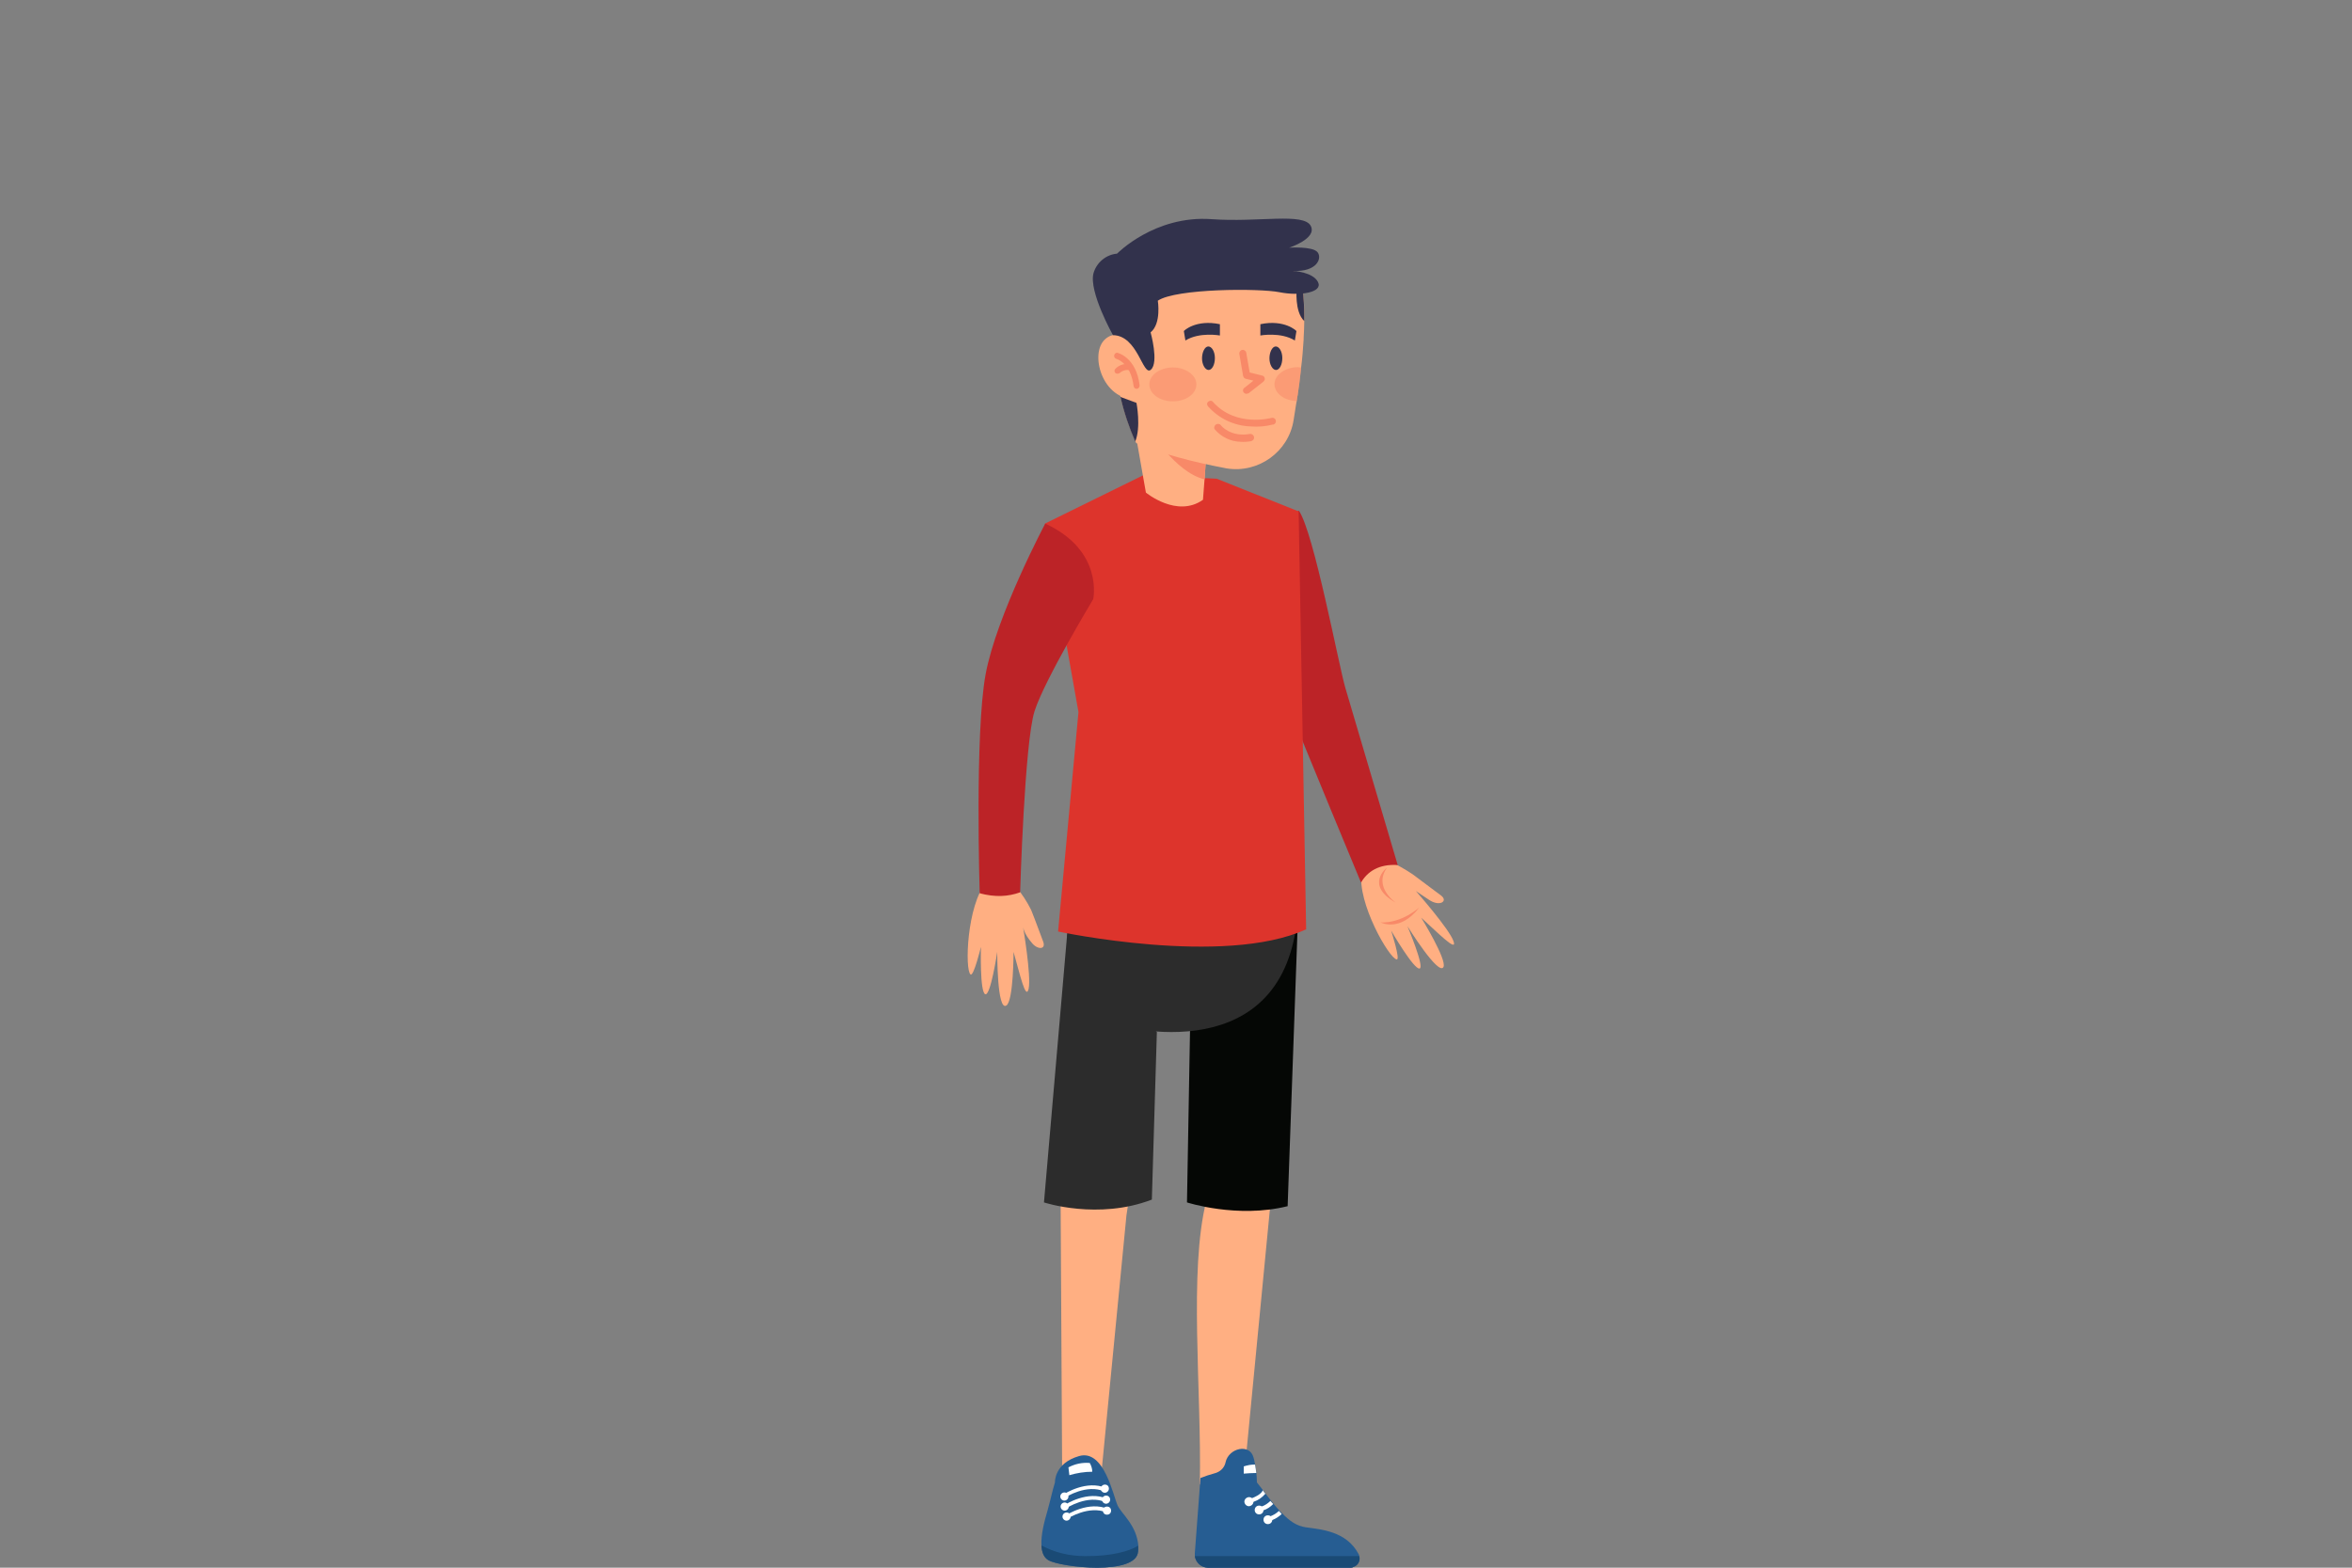 <?xml version="1.0" encoding="utf-8"?>
<!-- Generator: Adobe Illustrator 21.1.0, SVG Export Plug-In . SVG Version: 6.00 Build 0)  -->
<svg version="1.1" id="Layer_1" xmlns="http://www.w3.org/2000/svg" xmlns:xlink="http://www.w3.org/1999/xlink" x="0px" y="0px"
	 viewBox="0 0 750 500" style="enable-background:new 0 0 750 500;" xml:space="preserve">
<rect x="0" y="0" width="750" height="500" fill="#808080" stroke="none"/>
<style type="text/css">
	.st0{fill:#FFAF82;}
	.st1{fill:#265D92;}
	.st2{fill:#1A4A75;}
	.st3{fill:#FFFFFF;}
	.st4{fill:#050705;}
	.st5{fill:#2C2C2C;}
	.st6{fill:#F88968;}
	.st7{fill:#BC2327;}
	.st8{fill:#DD342C;}
	.st9{opacity:0.5;fill:#F88968;enable-background:new    ;}
	.st10{fill:#32324C;}
</style>
<g id="OBJECTS">
	<path class="st0" d="M384.7,382.9c-5.7,22.3-1.5,60.7-2.1,90.6l14.3-4.5l8.3-86L384.7,382.9z"/>
	<path class="st1" d="M430.7,500h-45.5c-2.1,0-3.9-1.6-4.2-3.7c0-0.3,0-0.6,0-0.9l1.8-24c1.5-0.6,3-1.1,4.5-1.5
		c1.6-0.4,2.9-1.5,3.4-3.1l0.1-0.4c1-4.6,7.7-6.1,8.9-1.6c0.2,0.6,0.3,1.1,0.4,1.7c0,0.1,0.1,0.3,0.1,0.4c0.2,1,0.3,1.9,0.4,2.6l0,0
		c0.1,1.1,0.2,2.2,0.2,3.3c0.6,0.8,1.2,1.5,1.8,2.3c0.3,0.4,0.6,0.7,0.8,1.1l1.8,2.3l0.8,1c0.6,0.8,1.3,1.5,1.9,2.2
		c0.3,0.3,0.6,0.6,0.9,0.9c2.4,2.5,4.7,4.1,7.5,4.5c4.9,0.7,13,1.2,16.9,8.5c0.1,0.1,0.1,0.3,0.2,0.5c0.5,1.5-0.3,3.1-1.8,3.6
		C431.3,500,431,500,430.7,500z"/>
	<path class="st2" d="M430.7,500h-45.5c-2.1,0-3.9-1.6-4.2-3.7h52.4c0.5,1.5-0.4,3.1-1.9,3.5C431.2,500,431,500,430.7,500z"/>
	<path class="st3" d="M403.5,476.4c-1,1.2-2.3,2.1-3.8,2.6c-0.4,0.1-0.8,0.3-1.2,0.4l-0.4-1.2c0.4-0.1,0.8-0.3,1.2-0.4
		c2.5-1,3.2-2,3.4-2.5C402.9,475.7,403.2,476.1,403.5,476.4z"/>
	<path class="st3" d="M399.7,478.9c0,0.8-0.6,1.4-1.4,1.5c-0.8,0-1.4-0.6-1.5-1.4c0-0.8,0.6-1.4,1.4-1.5c0,0,0,0,0.1,0
		C399.1,477.5,399.7,478.1,399.7,478.9z"/>
	<path class="st3" d="M406,479.7c-0.9,0.9-1.9,1.6-3.1,2c-0.4,0.2-0.9,0.4-1.5,0.5L401,481c0.5-0.2,0.9-0.3,1.3-0.5
		c1.1-0.4,2-1,2.8-1.8L406,479.7z"/>
	<path class="st3" d="M402.9,481.6c0,0.8-0.6,1.4-1.4,1.4s-1.4-0.6-1.4-1.4s0.6-1.4,1.4-1.4l0,0
		C402.3,480.2,402.9,480.8,402.9,481.6z"/>
	<path class="st3" d="M408.7,482.9c-0.9,0.8-1.9,1.5-3,1.9c-0.4,0.2-0.9,0.4-1.5,0.5l-0.4-1.2c0.5-0.2,0.9-0.3,1.3-0.5
		c1-0.4,1.9-0.9,2.7-1.7C408.2,482.3,408.5,482.6,408.7,482.9z"/>
	<path class="st3" d="M405.7,484.7c0,0.8-0.6,1.4-1.4,1.4s-1.4-0.6-1.4-1.4s0.6-1.4,1.4-1.4S405.7,483.9,405.7,484.7L405.7,484.7z"
		/>
	<path class="st3" d="M400.6,469.8c-1.4,0-2.7,0.1-4,0.2v-2.3c1.2-0.4,2.4-0.6,3.6-0.6C400.4,468.1,400.5,469,400.6,469.8z"/>
	<path class="st4" d="M380,298.8l-1.5,84.7c0,0,16,5.2,32.1,1.2l3.5-97.9L380,298.8z"/>
	<path class="st0" d="M338.1,366.5c0,5.8,0,11.1,0.1,15.3l0.5,88.2h12.5l8-82.4l3.2-21.1H338.1z"/>
	<path class="st5" d="M340.3,290.5c0,0-1.7,30.6,10.7,35s62,14.1,63-38.7L340.3,290.5z"/>
	<path class="st5" d="M340.3,297.9l-7.4,85.6c0,0,17.2,5.7,34.4-0.9l1.6-53.4L340.3,297.9z"/>
	<path class="st1" d="M362.9,494.8c-0.4,7.8-24.7,5.1-28.6,2.8c-1.5-0.9-2.1-2.6-2.2-4.7c-0.2-3.4,0.9-7.6,1.9-11
		c1.5-5.5,1.3-5.4,2.4-9.1c0,0-0.3-6.1,7.7-8.4s10.9,12.8,12.3,15.8c1.3,2.7,6.1,6.3,6.6,12.9C363,493.5,363,494.1,362.9,494.8z"/>
	<path class="st3" d="M339.8,477.6l-0.6-1c0.3-0.2,7.3-4.7,13.5-2l-0.5,1.1C346.5,473.2,339.8,477.5,339.8,477.6z"/>
	<path class="st3" d="M340.5,484.3l-0.6-1c0.3-0.2,7.3-4.7,13.5-2l-0.5,1.1C347.2,480,340.5,484.3,340.5,484.3z"/>
	<path class="st3" d="M340.1,481l-0.6-1c0.3-0.2,7.3-4.7,13.5-2l-0.5,1.1C346.9,476.6,340.2,480.9,340.1,481z"/>
	<path class="st3" d="M340.7,477.3c0,0.7-0.6,1.3-1.3,1.3c-0.7,0-1.3-0.6-1.3-1.3c0-0.7,0.6-1.3,1.3-1.3S340.7,476.5,340.7,477.3
		L340.7,477.3z"/>
	<path class="st3" d="M340.8,480.5c0,0.7-0.6,1.3-1.3,1.3c-0.7,0-1.3-0.6-1.3-1.3c0-0.7,0.6-1.3,1.3-1.3l0,0
		C340.2,479.2,340.7,479.8,340.8,480.5z"/>
	<path class="st3" d="M341.4,483.7c0,0.7-0.6,1.3-1.3,1.3s-1.3-0.6-1.3-1.3s0.6-1.3,1.3-1.3l0,0
		C340.9,482.4,341.4,482.9,341.4,483.7z"/>
	<circle class="st3" cx="353" cy="481.8" r="1.3"/>
	<path class="st3" d="M354,478.3c0,0.7-0.6,1.3-1.3,1.3c-0.7,0-1.3-0.6-1.3-1.3c0-0.7,0.6-1.3,1.3-1.3l0,0
		C353.4,477,354,477.5,354,478.3L354,478.3z"/>
	<path class="st3" d="M353.6,474.8c0,0.7-0.6,1.3-1.3,1.3c-0.7,0-1.3-0.6-1.3-1.3c0-0.7,0.6-1.3,1.3-1.3
		C353.1,473.5,353.6,474,353.6,474.8L353.6,474.8z"/>
	<path class="st2" d="M362.9,494.8c-0.4,7.8-24.7,5.1-28.6,2.8c-1.5-0.9-2.1-2.6-2.2-4.7c4.2,2.3,9,3.4,13.8,3.4
		c8.3,0.1,14.2-1.5,17-3.3C362.9,493.5,363,494.1,362.9,494.8z"/>
	<path class="st3" d="M347.5,466.6c-2.4-0.2-4.7,0.3-6.8,1.4l0.3,2.5c2.4-0.7,4.8-1.1,7.3-1.1C348.3,468.4,348,467.5,347.5,466.6z"
		/>
	<path class="st0" d="M442.9,274.6c2.6,1.2,5.1,2.6,7.5,4.2c3.2,2.4,7.1,5.3,9.1,6.8c2.4,1.8-0.4,3.7-3.8,1.4
		c-3.4-2.3-4.2-2.8-4.2-2.8s10.6,12,12,16c1.3,3.7-4.9-2.6-10.3-7.5c0,0,8.2,13.3,7.1,15.7c-1.5,3.1-11.5-13-11.5-13
		s5.5,13,3.9,13.5c-1.8,0.5-9.1-12.1-9.1-12.1s3,9.3,1.8,9.2c-2.4-0.2-12.7-18.2-11.2-27.6C434.1,278.3,440.6,274.2,442.9,274.6z"/>
	<path class="st6" d="M452.6,289.4c0,0-5.5,5.1-12.4,4.8C440.2,294.1,446.3,297.6,452.6,289.4z"/>
	<path class="st6" d="M445.1,287.9c0,0-7.3-4.9-2.8-11.2C442.3,276.7,435,282.2,445.1,287.9z"/>
	<path class="st7" d="M396.7,173.6c0,0,5.6,30.4,12.7,48.1s24.6,59.8,24.6,59.8c2-3.5,5.7-6,11.7-5.6c0,0-11.7-39.5-16.7-56.5
		c-2.2-7.6-10-49.4-14.8-56.5C414.2,163,397.4,171,396.7,173.6z"/>
	<path class="st8" d="M364.7,151.5L333.2,167l10.7,60.1l-6.5,70c0,0,52.9,11.3,79.1-0.7l-2.4-133.3L388,152.7L364.7,151.5z"/>
	<path class="st0" d="M324,282.9c1.9,2.2,3.5,4.7,4.8,7.3c1.5,3.7,2.9,7.7,3.8,10c1.1,2.8-1.8,2.7-3.5,0.6c-2.7-3.1-2.9-5.3-2.9-5.3
		s2.7,15.7,1.8,19.9c-0.9,3.8-2.8-4.8-4.8-11.8c0,0,0,15.7-2.3,17.1c-3,1.9-2.9-17.1-2.9-17.1s-2.1,14-3.8,13.5
		c-1.8-0.5-1.4-15.1-1.4-15.1s-2.3,9.5-3.3,8.8c-1.9-1.4-1.2-22.1,5-29.4C314.5,281.4,322.3,281.3,324,282.9z"/>
	<path class="st7" d="M333.3,167c0,0-15.5,29.2-19,48s-1.9,69.9-1.9,69.9c4.9,1.3,9,1.1,12.9-0.3c0,0,1.4-47.8,4.6-57.8
		s18.7-35.7,18.7-35.7S352,175.6,333.3,167z"/>
	<path class="st0" d="M385.1,138.7l-1,14.2l-0.5,6.5c-8.3,5.9-18.2-2.3-18.2-2.3l-4-22.7c3.8-2.5,13.3,1,19.1,2.8
		C383.3,138,385.1,138.7,385.1,138.7z"/>
	<path class="st6" d="M385.1,138.7l-1,14.2c-9.6-2.4-17.4-15.8-17.4-15.8l13.8,0.2C383.3,138,385.1,138.7,385.1,138.7z"/>
	<path class="st0" d="M415.9,100.8c0,0.5,0,1,0,1.5v0.2c0,1.7-0.1,3.5-0.2,5.3c0,0.2,0,0.3,0,0.5c-0.2,2.9-0.4,5.9-0.8,8.9
		c-0.1,0.7-0.1,1.3-0.2,1.9c-0.2,2.1-0.5,4.2-0.8,6.2c0,0.4-0.1,0.8-0.2,1.2c-0.1,0.8-0.2,1.6-0.4,2.4c-0.3,1.8-0.5,3.4-0.8,5.1
		c-1.6,10.1-11.2,17-21.3,15.4c-0.2,0-0.4-0.1-0.5-0.1c-10.1-1.9-20.5-4.6-28.4-8l-0.3-0.7c-2-4.6-3.6-9.3-4.7-14.2
		c-2.3-9.5-2.9-19.2-1.8-28.9c3.1-24,53.8-26.1,59.7-6.4c0,0.2,0.1,0.5,0.1,0.7C415.8,94.9,415.9,97.9,415.9,100.8z"/>
	<path class="st9" d="M381.5,122.6c0,3-3.3,5.4-7.5,5.4s-7.5-2.4-7.5-5.4s3.4-5.4,7.5-5.4S381.5,119.6,381.5,122.6z"/>
	<path class="st9" d="M414.9,117.2c-0.1,0.7-0.1,1.3-0.2,1.9c-0.2,2.1-0.5,4.2-0.8,6.2c0,0.4-0.1,0.8-0.2,1.2l-0.2,1.4
		c-4-0.1-7.1-2.5-7.1-5.4s3.4-5.4,7.5-5.4C414.2,117.1,414.5,117.2,414.9,117.2z"/>
	<path class="st10" d="M415.9,100.8c0,0.5,0,1,0,1.6c-3.2-3-2.4-10.4-2.4-10.4c0.6-0.1,1.3-0.1,1.9,0
		C415.7,94.9,415.9,97.9,415.9,100.8z"/>
	<path class="st10" d="M362,140.8c-2-4.6-3.6-9.3-4.7-14.2l5.1,1.9C362.4,128.5,363.9,136.3,362,140.8z"/>
	<path class="st10" d="M387.4,114.2c0,2.1-0.9,3.8-2,3.8s-2.1-1.7-2.1-3.7s0.9-3.8,2-3.8S387.4,112.1,387.4,114.2z"/>
	<path class="st10" d="M408.9,114.2c0,2.1-0.9,3.8-2,3.8s-2.1-1.7-2.1-3.7s0.9-3.8,2-3.8S408.9,112.1,408.9,114.2z"/>
	<path class="st0" d="M363.1,110.9c0,0-5.9-6.9-10.6-2.8c-5.3,4.5-1,19.7,9.8,19.2L363.1,110.9z"/>
	<path class="st6" d="M362.4,124c-0.5,0-0.8-0.4-0.9-0.8c-1-7.8-5.7-8.8-5.7-8.8c-0.5-0.3-0.7-0.9-0.4-1.4c0.2-0.3,0.5-0.5,0.8-0.5
		c0.2,0,6.1,1.4,7.2,10.4c0,0.5-0.3,1-0.8,1.1L362.4,124z"/>
	<path class="st6" d="M356.3,119.2c-0.2,0-0.4-0.1-0.6-0.2c-0.4-0.4-0.4-0.9-0.1-1.3c1.3-1.4,3.2-1.9,5.1-1.5
		c0.5,0.3,0.7,0.9,0.4,1.4c-0.2,0.3-0.5,0.5-0.8,0.5c-1.2-0.3-2.4,0.1-3.3,0.9C356.8,119.1,356.5,119.2,356.3,119.2z"/>
	<path class="st6" d="M398.7,136c-5.2-0.2-10-2.5-13.5-6.4c-0.4-0.5-0.4-1.1,0.1-1.5c0.5-0.4,1.1-0.4,1.5,0.1
		c7.3,8.2,18.5,5.1,18.6,5.1c0.6-0.2,1.2,0.1,1.4,0.7c0.2,0.6-0.1,1.2-0.7,1.4c-0.1,0-0.1,0-0.2,0C403.6,136,401.2,136.2,398.7,136z
		"/>
	<path class="st6" d="M395.5,140.9c-3.1-0.1-6-1.5-8.1-3.9c-0.4-0.5-0.2-1.2,0.3-1.6c0.5-0.3,1.2-0.3,1.6,0.2
		c0.1,0.2,3.1,3.9,9.3,2.8c0.6-0.1,1.2,0.4,1.3,1c0.1,0.6-0.3,1.1-0.9,1.3C397.9,140.9,396.7,141,395.5,140.9z"/>
	<path class="st6" d="M397.4,125.6c-0.3,0-0.6-0.2-0.8-0.4c-0.4-0.5-0.3-1.2,0.2-1.5l0,0l2.9-2.3l-2.5-0.6c-0.4-0.1-0.7-0.5-0.8-0.9
		l-1.2-7c-0.1-0.6,0.3-1.2,0.9-1.3c0.6-0.1,1.2,0.3,1.3,0.9l0,0l1.1,6.3l4,1c0.6,0.1,0.9,0.7,0.8,1.3c-0.1,0.2-0.2,0.4-0.4,0.6
		l-4.7,3.7C397.9,125.5,397.6,125.6,397.4,125.6z"/>
	<path class="st10" d="M354.9,106.9c0,0-7.8-13.9-6.2-19.8c1-3.4,4-5.9,7.5-6.2c0,0,12-12.3,30.1-11c15,1.1,29.5-2.2,31.7,2.2
		c2,4-6.9,6.9-6.9,6.9s7.4-0.5,9,1.4s-0.1,6.4-7.8,6c0,0,6.4,0.3,8,3.6c1.6,3.3-5.8,4.5-12.3,3.2c-6.5-1.3-33-1.2-38.8,2.7
		c0,0,1.2,7.3-2.3,10.1c0,0,2.7,9.6,0.1,11.9S362.9,107,354.9,106.9z"/>
	<path class="st10" d="M389,103.4v3.6c0,0-6.5-1.2-11,1.6l-0.5-3C377.5,105.5,381.3,101.8,389,103.4z"/>
	<path class="st10" d="M401.9,103.4v3.6c0,0,6.5-1.2,11,1.6l0.5-3C413.4,105.5,409.6,101.8,401.9,103.4z"/>
</g>
</svg>
